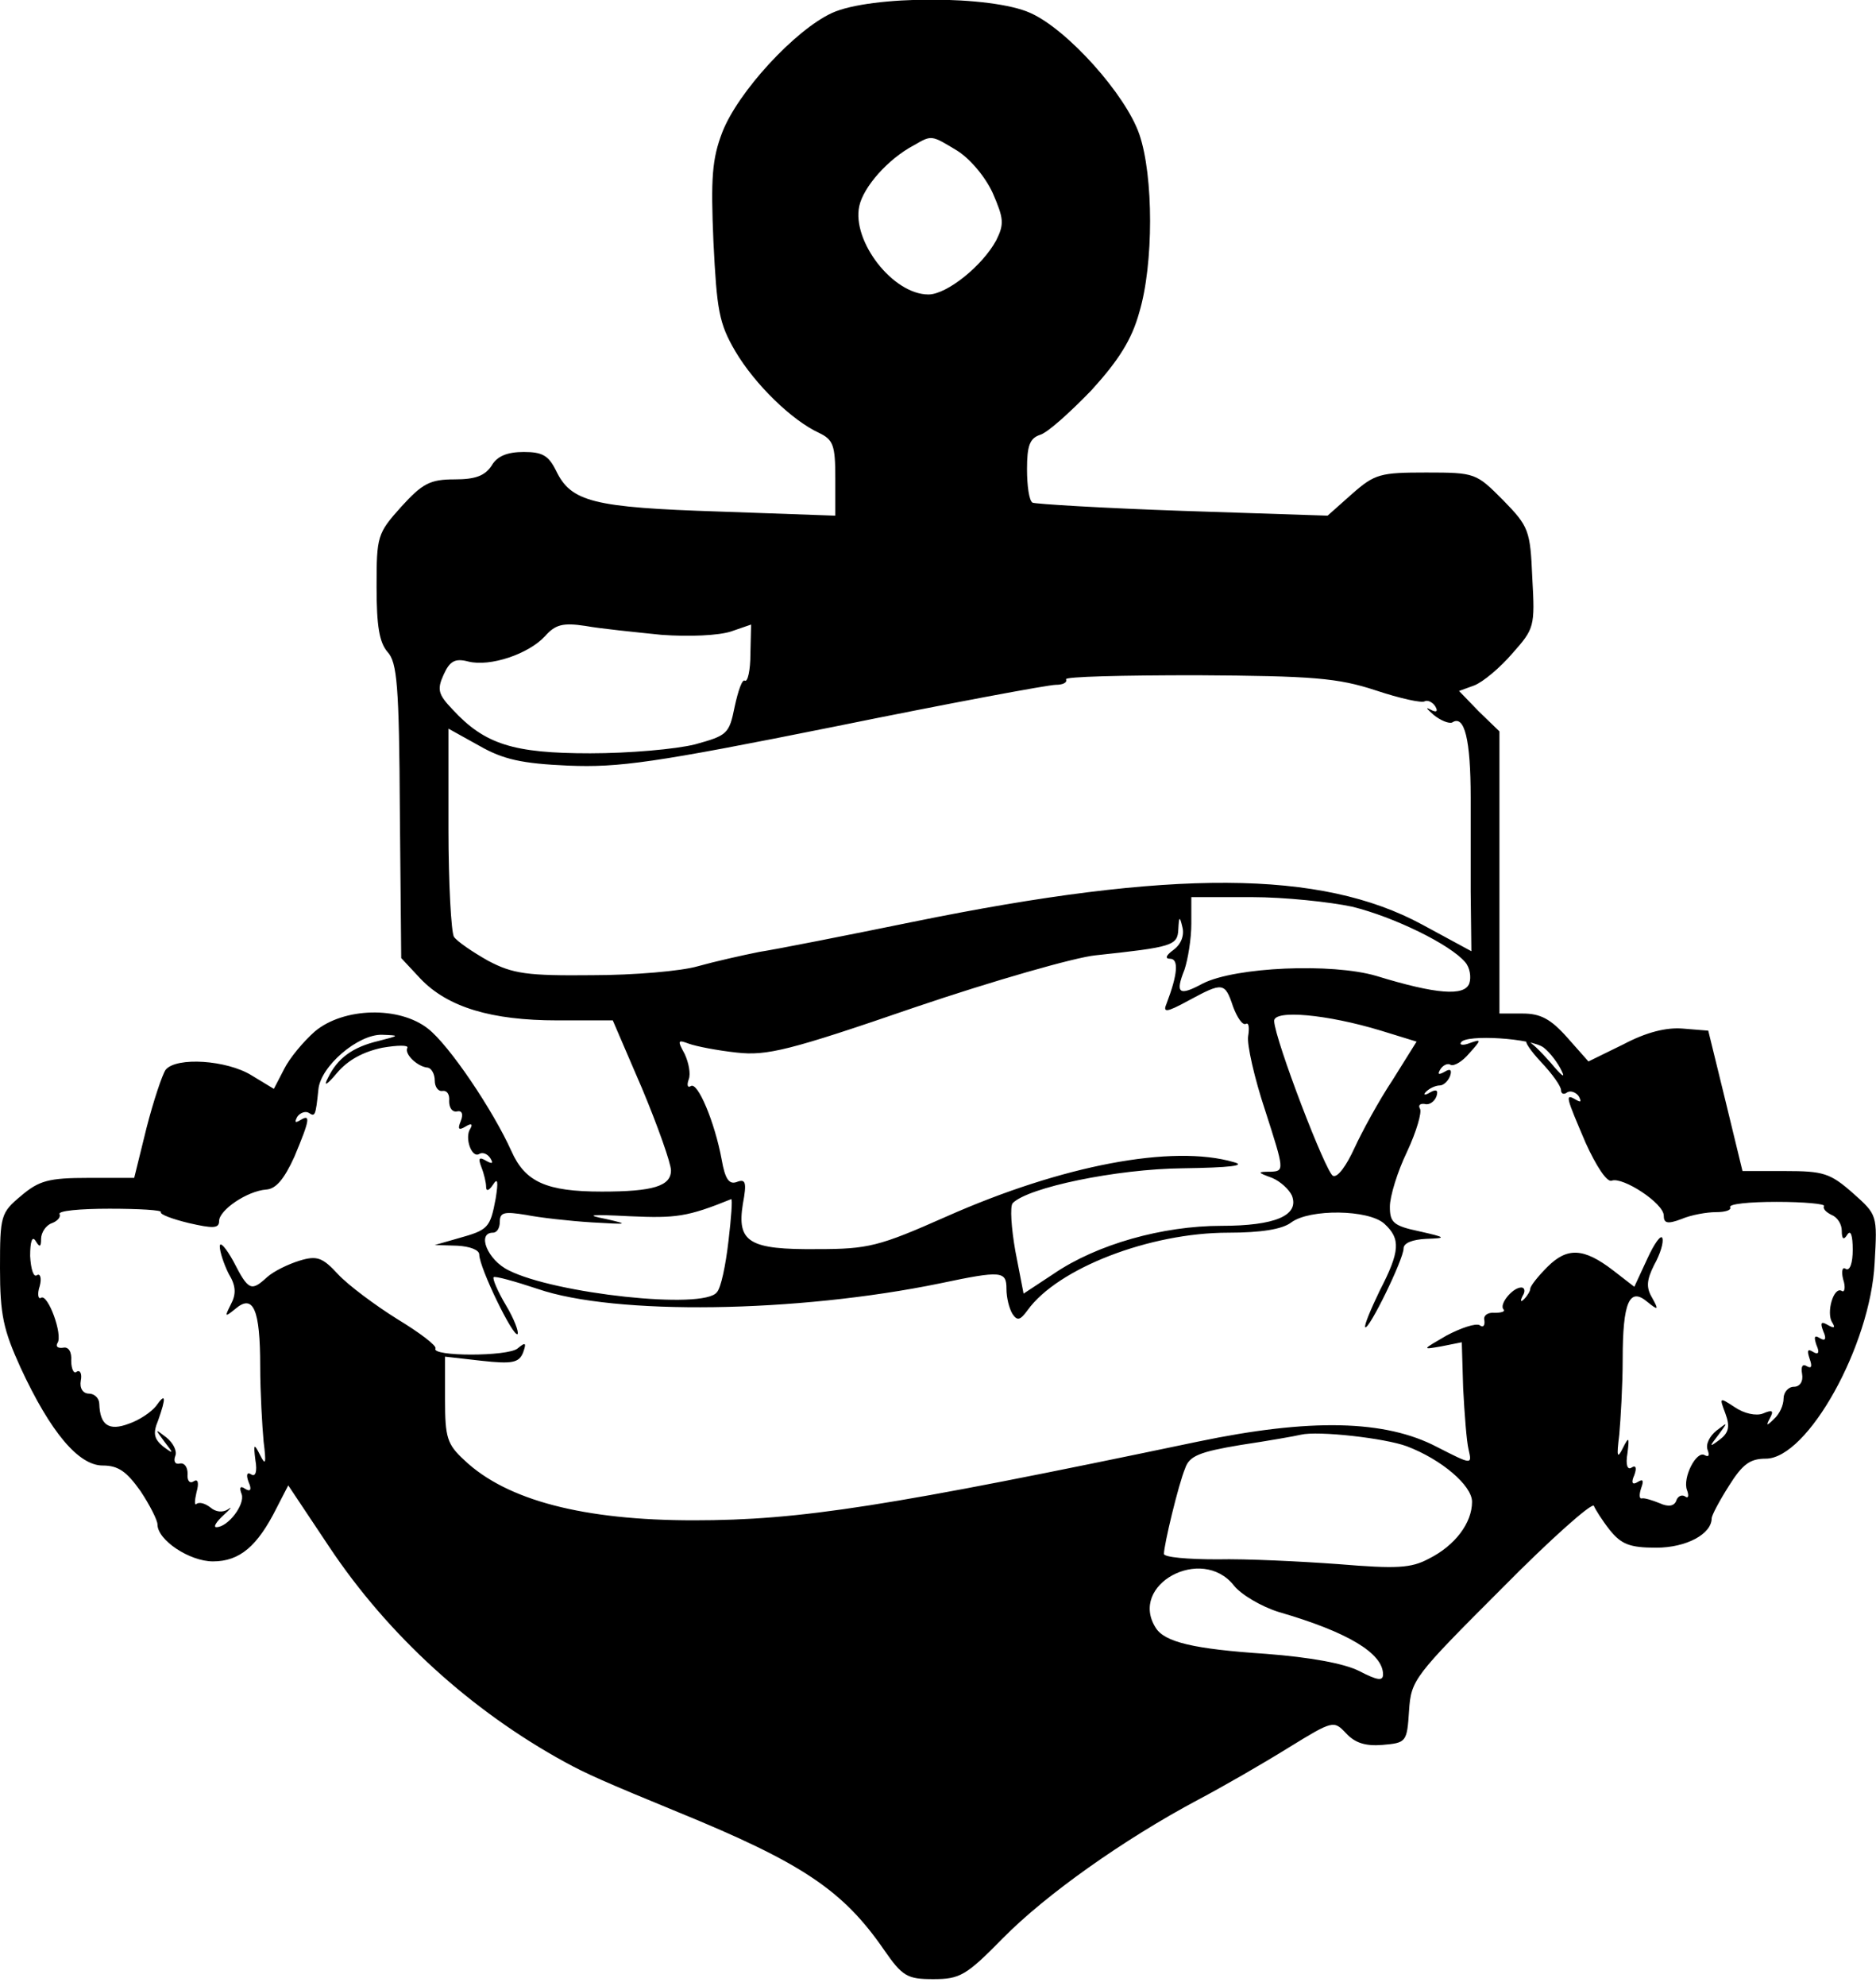 <?xml version="1.0" standalone="no"?>
<!DOCTYPE svg PUBLIC "-//W3C//DTD SVG 20010904//EN"
 "http://www.w3.org/TR/2001/REC-SVG-20010904/DTD/svg10.dtd">
<svg version="1.0" xmlns="http://www.w3.org/2000/svg"
 width="274pt" height="290pt" viewBox="0 0 274 290"
 preserveAspectRatio="xMidYMid meet">
<g transform="translate(0,290) scale(0.1,-0.1)"
fill="#000000" stroke="none">
<path d="M1215 2881 c-54 -25 -137 -115 -160 -174 -15 -39 -17 -67 -13 -160 5
-100 8 -119 32 -160 29 -49 83 -101 122 -119 21 -10 24 -18 24 -66 l0 -55
-169 6 c-185 6 -217 14 -239 60 -11 22 -20 27 -47 27 -24 0 -39 -6 -47 -20
-10 -15 -24 -20 -54 -20 -36 0 -47 -6 -78 -40 -35 -39 -36 -43 -36 -117 0 -57
4 -81 16 -95 14 -15 17 -49 18 -233 l2 -214 28 -30 c40 -42 104 -61 200 -61
l81 0 43 -100 c23 -55 42 -109 42 -119 0 -23 -26 -31 -101 -31 -81 0 -112 14
-132 59 -27 60 -91 155 -122 179 -42 33 -123 31 -165 -4 -17 -15 -37 -39 -45
-55 l-15 -29 -33 20 c-36 22 -109 27 -125 8 -5 -7 -18 -46 -28 -85 l-18 -73
-67 0 c-58 0 -72 -4 -98 -26 -30 -25 -31 -29 -31 -106 0 -68 5 -90 30 -145 44
-95 85 -143 120 -143 23 0 35 -9 55 -37 14 -21 25 -43 25 -49 0 -23 47 -54 81
-54 39 0 65 22 93 78 l17 33 60 -90 c86 -129 207 -239 344 -314 31 -17 58 -29
165 -73 181 -74 241 -114 301 -201 27 -39 34 -43 72 -43 39 0 48 5 102 60 62
63 176 144 285 202 36 19 95 53 132 76 65 40 66 40 84 21 13 -14 28 -19 53
-17 35 3 36 4 39 50 3 45 7 50 135 178 72 73 133 127 135 121 2 -5 12 -21 23
-35 17 -21 29 -26 68 -26 44 0 81 20 81 43 0 4 11 25 25 47 20 32 31 40 54 40
61 0 153 165 159 286 4 70 4 70 -32 102 -33 29 -43 32 -99 32 l-62 0 -25 103
-25 102 -37 3 c-24 2 -53 -5 -87 -23 l-51 -25 -31 35 c-24 27 -39 35 -65 35
l-34 0 0 206 0 206 -30 29 -29 30 22 8 c13 5 38 26 56 47 32 36 33 39 29 110
-3 70 -5 75 -43 114 -39 39 -40 40 -112 40 -67 0 -75 -2 -108 -31 l-36 -32
-212 7 c-116 4 -215 10 -219 12 -5 3 -8 25 -8 49 0 34 4 45 19 50 11 3 44 33
75 65 40 44 59 74 70 114 21 70 21 199 0 260 -20 58 -105 153 -159 177 -57 26
-233 26 -290 0z m183 -201 c19 -12 41 -38 52 -62 16 -37 17 -45 5 -69 -20 -37
-72 -79 -99 -79 -52 0 -112 78 -101 129 6 28 42 69 80 89 26 15 25 15 63 -8z
m-432 -707 c41 -3 84 -1 102 5 l29 10 -1 -43 c0 -24 -4 -41 -8 -39 -4 3 -10
-15 -15 -38 -8 -40 -11 -42 -58 -55 -28 -7 -96 -13 -153 -13 -112 0 -154 13
-201 64 -21 22 -23 29 -13 51 9 20 17 24 36 19 32 -8 88 11 112 37 15 17 26
20 59 15 22 -4 72 -9 111 -13z m1043 -81 c36 -12 68 -19 72 -16 4 2 11 -1 15
-7 5 -8 2 -10 -7 -5 -8 4 -5 1 5 -8 10 -8 22 -13 27 -11 18 12 27 -25 27 -110
0 -27 0 -89 0 -137 l1 -87 -72 39 c-148 80 -365 81 -743 4 -98 -20 -199 -40
-225 -44 -25 -5 -65 -14 -90 -21 -24 -7 -93 -13 -154 -13 -95 -1 -116 2 -152
21 -23 13 -45 28 -50 35 -4 7 -8 78 -8 158 l0 146 45 -25 c35 -20 62 -26 130
-29 74 -3 125 4 389 57 167 34 312 61 323 61 10 0 17 3 15 8 -3 4 83 6 191 6
170 -1 206 -4 261 -22z m-34 -316 c61 -15 143 -55 165 -81 7 -8 9 -22 6 -31
-7 -19 -48 -16 -136 11 -65 19 -205 13 -253 -11 -35 -19 -41 -15 -27 20 5 15
10 45 10 67 l0 39 88 0 c48 0 114 -7 147 -14z m-261 -63 c-11 -8 -13 -13 -5
-13 13 0 11 -23 -5 -65 -6 -14 -1 -14 32 4 50 27 53 27 65 -9 6 -16 14 -28 19
-25 4 2 5 -6 3 -18 -2 -12 9 -61 25 -109 28 -87 28 -88 8 -89 -20 0 -20 -1 2
-9 12 -5 25 -17 29 -26 11 -29 -25 -44 -103 -44 -86 0 -182 -27 -245 -70 l-44
-29 -12 62 c-6 34 -8 65 -4 70 22 23 152 50 248 51 70 1 94 4 75 9 -89 26
-250 -4 -421 -80 -97 -43 -113 -47 -187 -47 -100 -1 -118 10 -109 66 6 32 4
37 -9 32 -11 -4 -17 4 -22 33 -10 54 -35 114 -45 107 -5 -3 -6 2 -3 10 3 8 0
24 -6 37 -11 20 -10 21 6 15 11 -4 42 -10 70 -13 44 -5 77 3 260 66 115 39
234 73 264 76 112 12 120 14 121 38 1 19 2 20 6 3 3 -12 -2 -25 -13 -33z m303
-118 l52 -16 -35 -56 c-20 -30 -45 -76 -56 -100 -11 -24 -24 -43 -31 -40 -10
3 -85 199 -86 226 -1 17 77 10 156 -14z m-1464 -15 c-38 -9 -60 -25 -74 -54
-7 -13 -2 -11 13 7 16 19 38 31 66 37 23 4 39 4 37 0 -5 -9 15 -28 30 -29 5
-1 10 -9 10 -19 0 -9 5 -16 11 -15 7 1 11 -5 10 -15 0 -9 4 -16 11 -15 8 2 10
-4 6 -14 -5 -12 -3 -14 7 -8 8 5 11 4 7 -3 -9 -13 2 -44 13 -37 5 3 12 0 16
-6 5 -8 3 -9 -6 -4 -10 6 -12 4 -7 -9 4 -10 7 -23 7 -29 0 -7 4 -6 10 3 7 11
8 5 4 -20 -8 -43 -11 -46 -54 -58 l-35 -10 33 -1 c18 -1 32 -6 32 -13 0 -19
50 -122 56 -116 2 3 -5 22 -17 42 -12 20 -20 39 -18 41 2 2 31 -6 64 -17 113
-39 379 -35 588 8 90 19 97 18 97 -8 0 -13 4 -29 9 -37 7 -10 11 -9 22 6 44
61 178 113 293 113 48 0 79 5 92 15 27 20 113 19 136 -2 24 -22 23 -40 -7 -98
-13 -27 -23 -51 -21 -53 5 -5 56 99 56 115 0 8 13 13 33 14 30 1 30 2 -10 11
-38 8 -43 13 -43 36 0 15 11 51 25 80 14 30 22 58 19 63 -3 5 0 8 7 7 6 -2 14
3 17 11 3 9 0 11 -9 6 -8 -5 -11 -4 -6 1 5 5 14 9 20 9 5 0 12 6 15 14 3 9 0
11 -8 6 -9 -5 -11 -4 -6 4 4 6 11 9 15 6 5 -2 17 5 27 17 18 20 18 21 1 15
-10 -4 -16 -3 -13 1 7 12 104 6 121 -8 9 -7 21 -23 26 -34 6 -12 -1 -6 -16 12
-15 17 -30 32 -35 32 -4 0 5 -14 21 -31 16 -17 29 -35 29 -41 0 -5 4 -7 9 -3
5 3 13 0 17 -6 4 -8 3 -9 -4 -5 -17 10 -15 5 14 -63 15 -33 31 -58 38 -55 16
6 76 -33 76 -51 0 -11 5 -13 26 -5 14 6 37 10 50 10 14 0 23 3 21 7 -3 5 28 8
68 8 40 0 71 -3 69 -6 -2 -4 3 -9 11 -13 8 -3 15 -13 15 -23 0 -13 3 -14 8 -6
5 8 8 -1 8 -22 0 -19 -4 -31 -10 -28 -5 4 -7 -3 -4 -15 4 -12 2 -20 -2 -17
-12 7 -23 -32 -14 -46 5 -8 3 -9 -6 -4 -10 6 -12 4 -7 -9 5 -11 3 -15 -5 -10
-8 5 -9 2 -5 -10 5 -11 3 -15 -5 -10 -8 5 -9 2 -5 -10 4 -11 3 -15 -4 -11 -6
4 -9 0 -7 -11 2 -11 -3 -19 -12 -19 -8 0 -15 -8 -15 -17 0 -10 -6 -23 -14 -30
-11 -11 -12 -10 -6 1 6 11 4 13 -10 7 -10 -4 -28 0 -41 9 -23 15 -23 15 -14
-9 7 -19 5 -28 -8 -38 -16 -12 -16 -11 -2 7 14 19 14 19 -3 6 -10 -8 -16 -20
-13 -28 3 -8 2 -11 -4 -8 -12 8 -33 -33 -26 -51 3 -8 2 -13 -3 -9 -5 3 -11 0
-13 -7 -3 -7 -11 -9 -24 -3 -10 4 -22 8 -26 7 -4 -1 -4 6 -1 15 4 11 3 14 -5
9 -8 -5 -10 -1 -5 10 4 11 2 15 -4 11 -6 -4 -9 4 -6 21 3 24 2 25 -7 7 -8 -16
-9 -12 -5 20 2 22 5 72 5 110 0 84 10 106 36 84 16 -13 17 -12 7 6 -9 15 -8
26 3 48 9 16 14 33 12 39 -2 6 -12 -8 -22 -30 l-19 -41 -31 24 c-43 33 -67 34
-96 5 -14 -14 -25 -28 -25 -32 0 -3 -4 -10 -9 -15 -5 -5 -6 -3 -2 5 4 6 3 12
-2 12 -13 0 -33 -25 -26 -32 3 -3 -3 -5 -13 -5 -10 1 -17 -4 -15 -11 1 -8 -2
-11 -7 -7 -6 3 -27 -4 -48 -15 -36 -21 -37 -21 -8 -16 l30 6 2 -67 c2 -38 5
-78 8 -90 5 -22 5 -22 -46 4 -76 40 -186 42 -349 8 -454 -95 -581 -115 -737
-115 -160 0 -273 29 -335 88 -25 23 -28 33 -28 88 l0 63 53 -6 c45 -5 55 -3
61 12 5 14 4 16 -8 6 -14 -12 -127 -12 -120 0 2 4 -23 23 -56 43 -32 20 -71
49 -86 65 -23 25 -31 28 -57 20 -16 -5 -37 -15 -47 -24 -23 -21 -27 -20 -49
23 -11 20 -20 30 -20 22 0 -8 6 -26 13 -40 11 -18 11 -30 3 -45 -9 -18 -9 -19
7 -6 26 22 36 -1 36 -84 0 -38 3 -88 5 -110 4 -32 3 -36 -5 -20 -9 18 -10 17
-7 -7 3 -17 0 -25 -6 -21 -6 4 -8 0 -4 -11 5 -11 3 -15 -5 -10 -7 5 -9 2 -5
-8 5 -15 -20 -48 -37 -48 -5 0 0 8 11 18 10 9 13 13 6 8 -8 -5 -18 -4 -26 3
-8 6 -16 8 -20 5 -3 -3 -3 4 0 17 4 14 2 20 -4 16 -6 -4 -10 1 -9 11 0 9 -4
16 -11 15 -7 -2 -10 3 -7 11 3 7 -3 19 -13 27 -17 13 -17 13 -3 -6 14 -18 14
-19 -2 -7 -13 11 -15 19 -7 38 12 34 11 41 -3 21 -7 -9 -25 -21 -40 -26 -29
-11 -42 -2 -43 29 0 8 -7 15 -15 15 -9 0 -14 8 -12 19 2 10 -1 16 -6 13 -4 -4
-8 4 -8 16 1 13 -4 21 -12 19 -8 -1 -11 2 -8 7 8 12 -14 72 -24 66 -4 -3 -6 5
-2 17 3 11 1 19 -4 16 -5 -4 -9 9 -10 28 0 21 3 30 8 22 6 -10 8 -9 8 3 0 9 7
20 16 23 8 3 13 9 11 13 -3 5 30 8 73 8 43 0 77 -2 75 -5 -2 -3 16 -10 41 -16
35 -8 44 -8 44 3 0 16 41 44 69 46 14 1 26 15 41 48 23 55 24 63 8 53 -7 -4
-8 -3 -4 5 4 6 12 9 17 6 9 -6 10 -5 14 34 3 34 58 81 93 80 26 -1 26 -1 -5
-9z m511 -292 c-4 -35 -11 -69 -17 -75 -19 -26 -237 -2 -304 32 -31 15 -47 55
-23 55 6 0 10 7 10 16 0 14 7 15 38 10 20 -4 64 -9 97 -11 52 -3 55 -3 20 5
-31 6 -24 7 35 4 67 -3 84 -1 148 25 2 0 0 -27 -4 -61z m991 -300 c50 -19 95
-57 95 -81 0 -31 -25 -64 -63 -83 -26 -14 -47 -15 -132 -8 -55 4 -135 8 -177
7 -43 0 -78 3 -78 8 0 13 21 101 31 125 6 18 21 24 81 34 40 6 80 13 88 15 25
6 123 -5 155 -17z m-253 -203 c10 -13 40 -31 66 -39 100 -29 152 -60 152 -91
0 -10 -8 -9 -35 5 -22 11 -71 20 -136 25 -105 7 -148 17 -161 38 -40 63 67
121 114 62z"/>
</g>
</svg>
